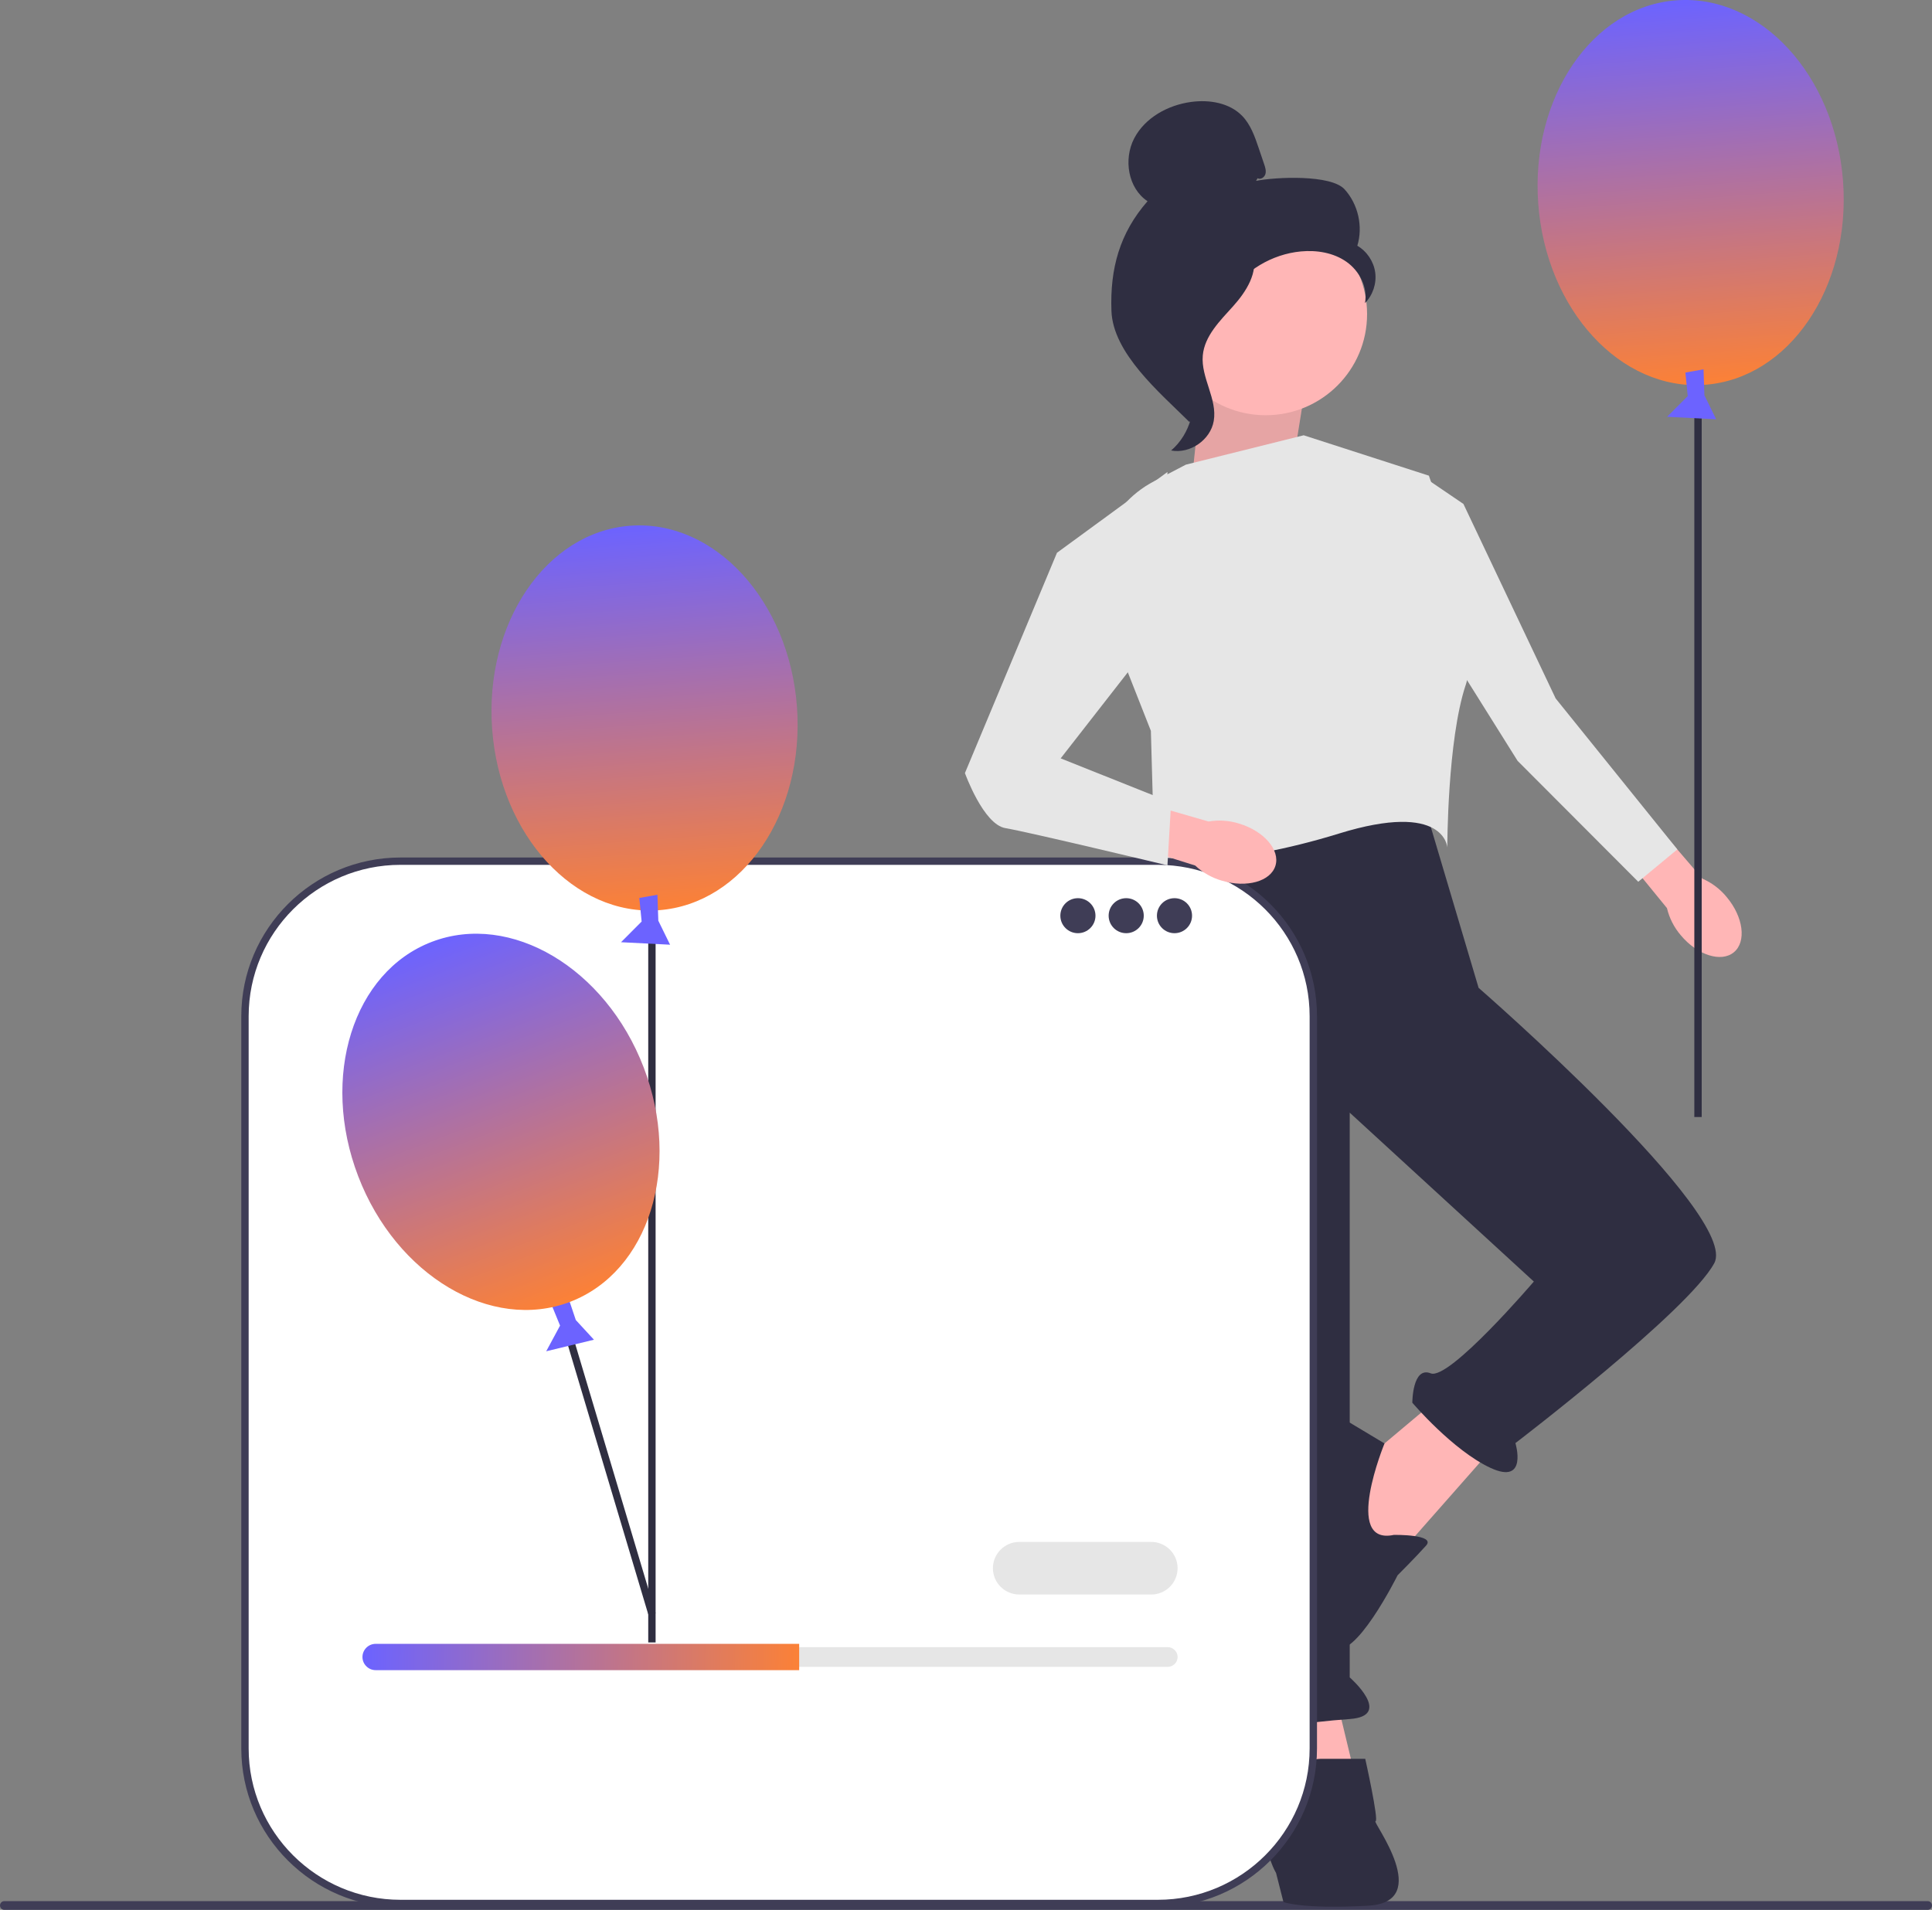 <svg width="266" height="263" viewBox="0 0 266 263" fill="none" xmlns="http://www.w3.org/2000/svg">
<rect x="0" y="0" width="266" height="263" fill="#808080" stroke="none"/>
<g clip-path="url(#clip0_727_748)">
<path d="M266 262.399C266 262.732 265.731 263 265.397 263H0.603C0.269 263 0 262.732 0 262.399C0 262.065 0.269 261.797 0.603 261.797H265.397C265.731 261.797 266 262.065 266 262.399Z" fill="#3F3D56"/>
<path d="M183.803 233.105L186.845 245.745L177.719 248.273L175.691 234.622L183.803 233.105Z" fill="#FFB6B6"/>
<path d="M198.506 192.152L188.873 200.242L182.789 209.848L191.408 215.409L206.11 198.725L198.506 192.152Z" fill="#FFB6B6"/>
<path d="M195.464 108.73L203.575 136.032C203.575 136.032 239.571 167.379 236.022 173.951C232.474 180.524 208.645 198.725 208.645 198.725C208.645 198.725 210.414 204.545 205.22 202.141C200.027 199.736 194.45 193.163 194.45 193.163C194.45 193.163 194.45 188.108 196.985 189.119C199.52 190.13 211.18 176.479 211.18 176.479L185.831 153.222V230.989C185.831 230.989 191.915 236.294 185.831 236.722C179.747 237.15 174.17 238.161 174.17 238.161C174.17 238.161 167.072 235.633 169.607 233.105L162.003 191.647L156.426 141.088L160.482 114.798L195.464 108.73Z" fill="#2F2E41"/>
<path d="M179.241 244.227C179.241 244.227 179.748 242.205 181.775 242.205H187.969C187.969 242.205 189.887 250.8 189.38 250.8C188.873 250.8 197.492 261.923 188.366 262.429C179.241 262.934 176.706 261.923 176.706 261.923L175.692 257.932C175.692 257.932 174.171 255.35 174.678 253.328C175.185 251.306 179.241 244.227 179.241 244.227Z" fill="#2F2E41"/>
<path d="M191.914 211.365C191.914 211.365 197.737 211.274 196.347 212.836C194.956 214.399 192.421 216.927 192.421 216.927C192.421 216.927 186.391 229.061 183.576 226.786C180.761 224.51 176.198 199.231 177.719 196.198C179.24 193.164 181.268 193.164 181.268 193.164L190.621 198.774C190.621 198.774 184.816 212.882 191.914 211.365Z" fill="#2F2E41"/>
<path d="M177.72 65.756L179.748 53.116L166.059 47.555L164.031 66.767L177.72 65.756Z" fill="#FFB6B6"/>
<path opacity="0.1" d="M177.72 65.756L179.748 53.116L166.059 47.555L164.031 66.767L177.72 65.756Z" fill="black"/>
<path d="M163.27 63.986L179.493 59.941L196.731 65.503C196.731 65.503 204.336 86.737 201.801 94.321C199.266 101.905 199.266 116.718 199.266 116.718C199.266 116.718 199.012 110.247 184.31 114.798C169.607 119.348 158.961 118.842 158.961 118.842L158.454 100.641L152.085 84.474C149.362 77.564 152.297 69.718 158.891 66.273L163.27 63.986Z" fill="#E6E6E6"/>
<path d="M237.744 123.546C240.034 126.281 240.474 129.676 238.728 131.128C236.983 132.581 233.713 131.541 231.423 128.805C230.493 127.724 229.837 126.437 229.508 125.052L219.955 113.341L224.608 109.586L234.383 120.995C235.692 121.565 236.844 122.44 237.744 123.546Z" fill="#FFB6B6"/>
<path d="M195.995 65.664L192.67 78.797L208.943 104.774L225.555 121.423L230.939 116.969L214.185 96.181L201.486 69.396L195.995 65.664Z" fill="#E6E6E6"/>
<path d="M234.732 52.988C246.321 52.134 254.837 39.59 253.753 24.97C252.67 10.351 242.397 -0.809 230.809 0.045C219.22 0.899 210.704 13.443 211.788 28.063C212.871 42.682 223.144 53.842 234.732 52.988Z" fill="url(#paint0_linear_727_748)"/>
<path d="M234.291 52.988H233.277V153.822H234.291V52.988Z" fill="#2F2E41"/>
<path d="M234.544 50.859L234.665 54.432L236.285 57.74L229.529 57.396L232.369 54.548L232.048 51.302L234.544 50.859Z" fill="#6C63FF"/>
<path d="M174.262 57.181C181.971 57.181 188.221 50.949 188.221 43.26C188.221 35.572 181.971 29.34 174.262 29.34C166.552 29.34 160.303 35.572 160.303 43.26C160.303 50.949 166.552 57.181 174.262 57.181Z" fill="#FFB6B6"/>
<path d="M173.147 24.545C173.551 24.78 174.092 24.424 174.221 23.976C174.351 23.528 174.2 23.052 174.05 22.61L173.297 20.385C172.763 18.808 172.196 17.175 171.039 15.974C169.293 14.161 166.518 13.7 164.02 14.034C160.812 14.463 157.647 16.195 156.155 19.06C154.664 21.924 155.299 25.922 157.994 27.709C154.153 32.099 152.814 36.993 153.025 42.816C153.237 48.639 159.6 53.998 163.749 58.1C164.676 57.539 165.519 54.914 165.009 53.961C164.499 53.007 165.23 51.902 164.598 51.023C163.967 50.145 163.439 51.544 164.077 50.67C164.48 50.119 162.909 48.851 163.507 48.521C166.402 46.925 167.364 43.327 169.183 40.572C171.375 37.248 175.129 34.998 179.1 34.624C181.288 34.419 183.599 34.791 185.393 36.058C187.186 37.325 188.347 39.588 187.931 41.74C189.008 40.65 189.544 39.051 189.342 37.534C189.14 36.017 188.204 34.614 186.878 33.842C187.684 31.184 186.994 28.127 185.124 26.071C183.253 24.014 175.666 24.365 172.936 24.906" fill="#2F2E41"/>
<path d="M172.724 34.705C169.107 35.094 166.496 38.218 164.291 41.104C163.02 42.767 161.689 44.603 161.721 46.693C161.753 48.807 163.17 50.62 163.847 52.623C164.954 55.897 163.875 59.792 161.24 62.036C163.844 62.529 166.659 60.582 167.108 57.977C167.632 54.945 165.327 52.019 165.6 48.954C165.84 46.254 167.974 44.176 169.788 42.157C171.601 40.138 173.305 37.459 172.471 34.88" fill="#2F2E41"/>
<path d="M159.41 118.59H55.139C43.314 118.59 33.728 128.149 33.728 139.941V240.771C33.728 252.563 43.314 262.122 55.138 262.122H159.41C171.234 262.122 180.82 252.563 180.82 240.771V139.941C180.82 128.149 171.234 118.59 159.41 118.59Z" fill="white"/>
<path d="M159.409 262.627H55.138C43.053 262.627 33.221 252.823 33.221 240.771V139.94C33.221 127.889 43.053 118.084 55.138 118.084H159.409C171.494 118.084 181.326 127.889 181.326 139.94V240.771C181.326 252.823 171.494 262.627 159.409 262.627ZM55.138 119.095C43.612 119.095 34.235 128.446 34.235 139.94V240.771C34.235 252.265 43.612 261.616 55.138 261.616H159.409C170.935 261.616 180.312 252.265 180.312 240.771V139.94C180.312 128.446 170.935 119.095 159.409 119.095H55.138Z" fill="#3F3D56"/>
<path d="M148.408 128.508C149.743 128.508 150.826 127.428 150.826 126.097C150.826 124.765 149.743 123.686 148.408 123.686C147.073 123.686 145.99 124.765 145.99 126.097C145.99 127.428 147.073 128.508 148.408 128.508Z" fill="#3F3D56"/>
<path d="M155.057 128.508C156.392 128.508 157.474 127.428 157.474 126.097C157.474 124.765 156.392 123.686 155.057 123.686C153.721 123.686 152.639 124.765 152.639 126.097C152.639 127.428 153.721 128.508 155.057 128.508Z" fill="#3F3D56"/>
<path d="M161.705 128.508C163.04 128.508 164.123 127.428 164.123 126.097C164.123 124.765 163.04 123.686 161.705 123.686C160.37 123.686 159.287 124.765 159.287 126.097C159.287 127.428 160.37 128.508 161.705 128.508Z" fill="#3F3D56"/>
<path d="M51.72 226.822C50.968 226.822 50.357 227.432 50.357 228.181C50.357 228.546 50.499 228.884 50.756 229.133C51.015 229.398 51.354 229.539 51.72 229.539H160.771C161.523 229.539 162.134 228.93 162.134 228.181C162.134 227.815 161.992 227.478 161.735 227.228C161.476 226.964 161.137 226.822 160.771 226.822H51.72Z" fill="#E6E6E6"/>
<path d="M110.031 226.369V229.992H51.721C51.221 229.992 50.767 229.792 50.44 229.457C50.104 229.131 49.904 228.679 49.904 228.18C49.904 227.184 50.722 226.369 51.721 226.369L110.031 226.369Z" fill="url(#paint1_linear_727_748)"/>
<path d="M158.501 219.577H140.338C138.335 219.577 136.705 217.953 136.705 215.955C136.705 213.957 138.335 212.332 140.338 212.332H158.501C160.504 212.332 162.133 213.957 162.133 215.955C162.133 217.953 160.504 219.577 158.501 219.577Z" fill="#E6E6E6"/>
<path d="M90.266 222.165L77.57 179.621L76.598 179.909L89.25 222.304" fill="#2F2E41"/>
<path d="M90.705 125.341C102.293 124.487 110.809 111.943 109.726 97.324C108.642 82.704 98.37 71.545 86.781 72.399C75.193 73.253 66.677 85.797 67.76 100.416C68.844 115.036 79.116 126.195 90.705 125.341Z" fill="url(#paint2_linear_727_748)"/>
<path d="M90.264 125.342H89.25V226.175H90.264V125.342Z" fill="#2F2E41"/>
<path d="M78.14 178.389L79.278 181.779L81.776 184.489L75.203 186.08L77.11 182.543L75.874 179.522L78.14 178.389Z" fill="#6C63FF"/>
<path d="M90.516 123.213L90.638 126.786L92.257 130.094L85.502 129.75L88.341 126.902L88.02 123.655L90.516 123.213Z" fill="#6C63FF"/>
<path d="M78.481 179.277C89.334 175.137 93.875 160.681 88.623 146.989C83.371 133.298 70.315 125.555 59.462 129.695C48.609 133.835 44.068 148.291 49.32 161.983C54.573 175.675 67.628 183.418 78.481 179.277Z" fill="url(#paint3_linear_727_748)"/>
<path d="M170.604 113.415C174.024 114.445 176.264 117.039 175.606 119.209C174.949 121.38 171.644 122.304 168.223 121.273C166.851 120.881 165.593 120.166 164.554 119.188L150.119 114.643L151.936 108.955L166.391 113.126C167.798 112.886 169.243 112.985 170.604 113.415Z" fill="#FFB6B6"/>
<path d="M145.526 76.121L160.736 64.998L160.229 86.233L146.033 104.434L161.243 110.501L160.736 119.163C160.736 119.163 141.47 114.546 138.428 114.04C135.386 113.534 132.852 106.456 132.852 106.456L145.526 76.121Z" fill="#E6E6E6"/>
</g>
<defs>
<linearGradient id="paint0_linear_727_748" x1="230.809" y1="0.045" x2="234.711" y2="52.989" gradientUnits="userSpaceOnUse">
<stop stop-color="#6C63FF"/>
<stop offset="1" stop-color="#FC8136"/>
</linearGradient>
<linearGradient id="paint1_linear_727_748" x1="50.16" y1="228.035" x2="110.2" y2="229.175" gradientUnits="userSpaceOnUse">
<stop stop-color="#6C63FF"/>
<stop offset="1" stop-color="#FC8136"/>
</linearGradient>
<linearGradient id="paint2_linear_727_748" x1="86.781" y1="72.399" x2="90.683" y2="125.343" gradientUnits="userSpaceOnUse">
<stop stop-color="#6C63FF"/>
<stop offset="1" stop-color="#FC8136"/>
</linearGradient>
<linearGradient id="paint3_linear_727_748" x1="59.462" y1="129.695" x2="78.39" y2="179.312" gradientUnits="userSpaceOnUse">
<stop stop-color="#6C63FF"/>
<stop offset="1" stop-color="#FC8136"/>
</linearGradient>
<clipPath id="clip0_727_748">
<rect width="266" height="263" fill="white"/>
</clipPath>
</defs>
</svg>

